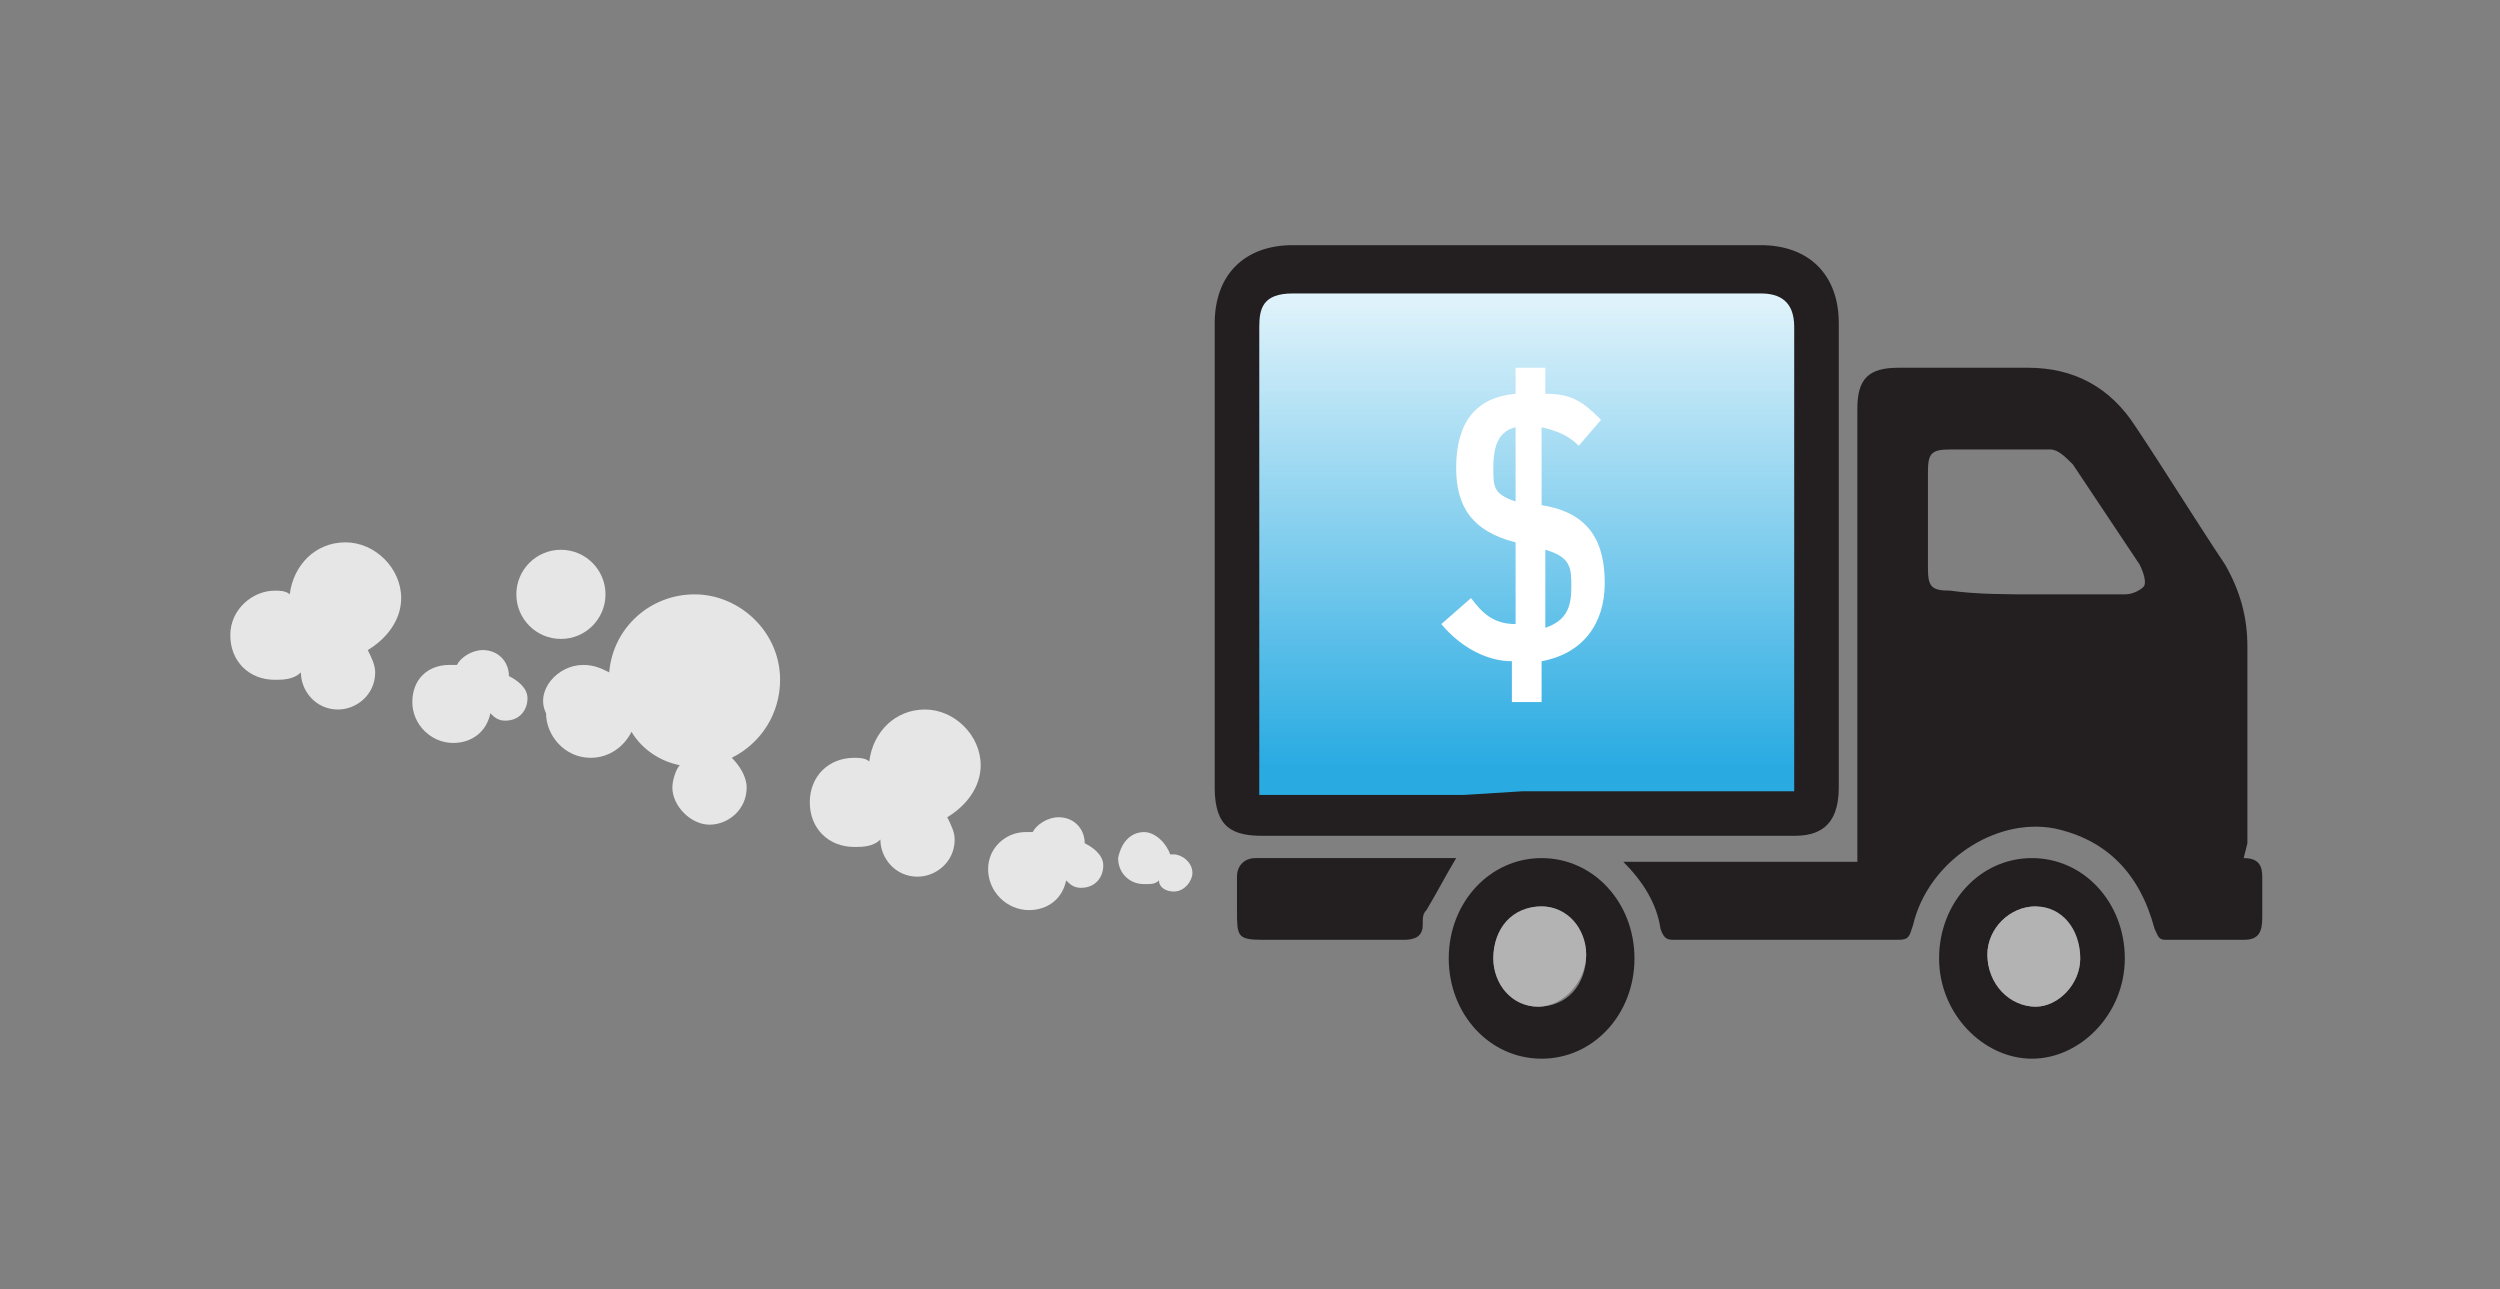 <?xml version="1.0" encoding="utf-8"?>
<!-- Generator: Adobe Illustrator 18.0.0, SVG Export Plug-In . SVG Version: 6.00 Build 0)  -->
<!DOCTYPE svg PUBLIC "-//W3C//DTD SVG 1.1//EN" "http://www.w3.org/Graphics/SVG/1.1/DTD/svg11.dtd">
<svg version="1.1" id="Layer_1" xmlns="http://www.w3.org/2000/svg" xmlns:xlink="http://www.w3.org/1999/xlink" x="0px" y="0px"
	 width="67.3px" height="34.7px" viewBox="167.7 504.7 67.3 34.7" enable-background="new 167.7 504.7 67.3 34.7"
	 xml:space="preserve">
<rect x="167.7" y="504.7" width="67.3" height="34.7" fill="#808080" stroke="none"/>
<g>
	<g>
		
			<linearGradient id="SVGID_1_" gradientUnits="userSpaceOnUse" x1="919.795" y1="-1452.466" x2="919.795" y2="-1522.269" gradientTransform="matrix(0.227 0 0 -0.227 5.655301e-02 179.783)">
			<stop  offset="6.804837e-02" style="stop-color:#FFFFFF"/>
			<stop  offset="1" style="stop-color:#29ABE2"/>
		</linearGradient>
		<path fill="url(#SVGID_1_)" d="M215.4,526.4h-13.1c-0.6,0-1-0.5-1-1v-12.3c0-0.6,0.5-1,1-1h13.1c0.6,0,1,0.5,1,1v12.3
			C216.4,526,215.9,526.4,215.4,526.4z"/>
		<path fill="#231F20" d="M208.7,526h2c1.7,0,3.5,0,5.2,0h0.1l0,0c0-4.2,0-8.4,0-12.5c0-0.7-0.4-0.9-0.9-0.9c-4.2,0-8.4,0-12.6,0
			c-0.8,0-0.9,0.4-0.9,0.9c0,4,0,8.1,0,12.1v0.4v0.1c0,0,0.1,0,0.2,0c1.8,0,3.5,0,5.3,0L208.7,526L208.7,526z M212.6,527.2
			c-0.7,0-1.3,0-2,0H207c-1.8,0-3.5,0-5.3,0c-0.8,0-1.3-0.2-1.3-1.3v-0.4c0-4,0-8.1,0-12.1c0-1.3,0.8-2.1,2.1-2.1
			c4.2,0,8.4,0,12.6,0c1.3,0,2.1,0.8,2.1,2.1c0,4.1,0,8.3,0,12.5c0,1.1-0.6,1.3-1.2,1.3C214.8,527.2,213.7,527.2,212.6,527.2"/>
		<path fill="#231F20" d="M222.5,520.7c0.8,0,1.6,0,2.4,0c0.2,0,0.4-0.1,0.5-0.2c0.1-0.1,0-0.4-0.1-0.6c-0.6-0.9-1.2-1.8-1.8-2.7
			c-0.2-0.2-0.4-0.4-0.6-0.4c-0.9,0-1.8,0-2.7,0c-0.5,0-0.6,0.1-0.6,0.6c0,0.9,0,1.7,0,2.6c0,0.5,0.1,0.6,0.6,0.6
			C220.9,520.7,221.7,520.7,222.5,520.7 M228.1,527.8C228.4,527.8,227.8,527.8,228.1,527.8c0.4,0,0.5,0.2,0.5,0.5c0,0.4,0,0.7,0,1.1
			c0,0.4-0.1,0.6-0.5,0.6c-1,0-1.1,0-2.1,0c-0.2,0-0.2-0.1-0.3-0.3c-0.4-1.5-1.3-2.4-2.7-2.7c-1.6-0.3-3.4,0.9-3.8,2.6
			c-0.1,0.3-0.1,0.4-0.4,0.4c-2,0-4,0-6,0c-0.2,0-0.3,0-0.4-0.3c-0.1-0.7-0.5-1.3-1-1.8h6.3v-0.5c0-3.9,0-7.8,0-11.7
			c0-0.8,0.3-1.1,1.1-1.1c1.2,0,2.3,0,3.5,0s2.2,0.5,2.9,1.6c0.8,1.2,1.6,2.5,2.4,3.7c0.4,0.7,0.6,1.4,0.6,2.2c0,1.8,0,3.5,0,5.3
			L228.1,527.8L228.1,527.8z"/>
		<path fill="#231F20" d="M210.4,530.4c0-0.7-0.6-1.3-1.2-1.3c-0.7,0-1.3,0.6-1.3,1.4c0,0.7,0.6,1.3,1.2,1.3
			C209.9,531.8,210.4,531.2,210.4,530.4 M206.7,530.5c0-1.5,1.1-2.7,2.5-2.7s2.5,1.2,2.5,2.7s-1.1,2.7-2.5,2.7
			S206.7,532,206.7,530.5"/>
		<path fill="#231F20" d="M223.7,530.5c0-0.7-0.5-1.3-1.2-1.4c-0.7,0-1.3,0.6-1.3,1.3s0.6,1.4,1.3,1.4
			C223.1,531.8,223.7,531.2,223.7,530.5 M219.9,530.5c0-1.5,1.1-2.7,2.5-2.7s2.5,1.2,2.5,2.7s-1.2,2.7-2.5,2.7
			C221.1,533.2,219.9,532,219.9,530.5"/>
		<path fill="#231F20" d="M206.9,527.8c-0.3,0.5-0.5,0.9-0.8,1.4c-0.1,0.1-0.1,0.2-0.1,0.4c0,0.3-0.2,0.4-0.5,0.4
			c-1.3,0-2.5,0-3.8,0c-0.7,0-0.7-0.1-0.7-0.8c0-0.3,0-0.6,0-0.9s0.2-0.5,0.5-0.5C203.2,527.8,205,527.8,206.9,527.8"/>
		<path fill="#B3B3B3" d="M210.4,530.4c0,0.7-0.6,1.4-1.3,1.4s-1.2-0.6-1.2-1.3c0-0.8,0.5-1.4,1.3-1.4
			C209.9,529.1,210.4,529.7,210.4,530.4"/>
		<path fill="#B3B3B3" d="M223.7,530.5c0,0.7-0.6,1.3-1.2,1.3c-0.7,0-1.3-0.6-1.3-1.4c0-0.7,0.6-1.3,1.3-1.3
			S223.7,529.7,223.7,530.5"/>
		<path fill="#FFFFFF" d="M209.3,521.6c0.6-0.2,0.7-0.6,0.7-1.1s0-0.8-0.7-1V521.6z M208.5,516.2c-0.4,0.1-0.6,0.4-0.6,1.1
			c0,0.5,0,0.7,0.6,0.9V516.2z M207.3,520.8c0.3,0.4,0.6,0.7,1.2,0.7v-2.2c-1.2-0.3-1.6-1-1.6-2c0-1.2,0.5-1.9,1.6-2v-0.7h0.8v0.7
			c0.7,0,1,0.2,1.5,0.7l-0.6,0.7c-0.3-0.3-0.6-0.4-1-0.5v2.1c1.3,0.2,1.7,1,1.7,2.1s-0.6,1.9-1.7,2.1v1.1h-0.8v-1.1
			c-0.7,0-1.4-0.4-1.9-1L207.3,520.8z"/>
		<g>
			<path fill="#E6E6E6" d="M198.5,527.1c0.3,0,0.6,0.3,0.7,0.6h0.1c0.2,0,0.5,0.2,0.5,0.5c0,0.2-0.2,0.5-0.5,0.5
				c-0.2,0-0.4-0.1-0.4-0.3c-0.1,0.1-0.2,0.1-0.4,0.1c-0.4,0-0.7-0.3-0.7-0.7C197.9,527.3,198.2,527.1,198.5,527.1z"/>
			<path fill="#E6E6E6" d="M195.3,527.1c0.1,0,0.1,0,0.2,0c0.1-0.2,0.4-0.4,0.7-0.4c0.4,0,0.7,0.3,0.7,0.7l0,0
				c0.2,0.1,0.5,0.3,0.5,0.6s-0.2,0.6-0.6,0.6c-0.2,0-0.3-0.1-0.4-0.2c-0.1,0.5-0.5,0.8-1,0.8c-0.6,0-1.1-0.5-1.1-1.1
				S194.8,527.1,195.3,527.1z"/>
			<path fill="#E6E6E6" d="M190.7,525.1c0.1,0,0.3,0,0.4,0.1c0.1-0.8,0.7-1.4,1.5-1.4s1.5,0.7,1.5,1.5c0,0.6-0.4,1.1-0.9,1.4
				c0.1,0.2,0.2,0.4,0.2,0.6c0,0.6-0.5,1-1,1c-0.6,0-1-0.5-1-1l0,0c-0.2,0.2-0.5,0.2-0.7,0.2c-0.7,0-1.2-0.5-1.2-1.2
				C189.5,525.6,190,525.1,190.7,525.1z"/>
			<path fill="#E6E6E6" d="M179.8,522.6c0.1,0,0.1,0,0.2,0c0.1-0.2,0.4-0.4,0.7-0.4c0.4,0,0.7,0.3,0.7,0.7l0,0
				c0.2,0.1,0.5,0.3,0.5,0.6s-0.2,0.6-0.6,0.6c-0.2,0-0.3-0.1-0.4-0.2c-0.1,0.5-0.5,0.8-1,0.8c-0.6,0-1.1-0.5-1.1-1.1
				S179.2,522.6,179.8,522.6z"/>
			<path fill="#E6E6E6" d="M175.1,520.6c0.1,0,0.3,0,0.4,0.1c0.1-0.8,0.7-1.4,1.5-1.4s1.5,0.7,1.5,1.5c0,0.6-0.4,1.1-0.9,1.4
				c0.1,0.2,0.2,0.4,0.2,0.6c0,0.6-0.5,1-1,1c-0.6,0-1-0.5-1-1l0,0c-0.2,0.2-0.5,0.2-0.7,0.2c-0.7,0-1.2-0.5-1.2-1.2
				S174.5,520.6,175.1,520.6z"/>
			<path fill="#E6E6E6" d="M183.4,522.6c0.3,0,0.5,0.1,0.7,0.2c0.1-1.2,1.1-2.1,2.3-2.1s2.3,1,2.3,2.3c0,0.9-0.5,1.7-1.3,2.1
				c0.2,0.2,0.4,0.5,0.4,0.8c0,0.6-0.5,1-1,1s-1-0.5-1-1c0-0.2,0.1-0.5,0.2-0.6c-0.5-0.1-1-0.4-1.3-0.9c-0.2,0.4-0.6,0.7-1.1,0.7
				c-0.7,0-1.2-0.6-1.2-1.2C182.1,523.3,182.7,522.6,183.4,522.6z"/>
			<circle fill="#E6E6E6" cx="182.8" cy="520.7" r="1.2"/>
		</g>
	</g>
</g>
</svg>
